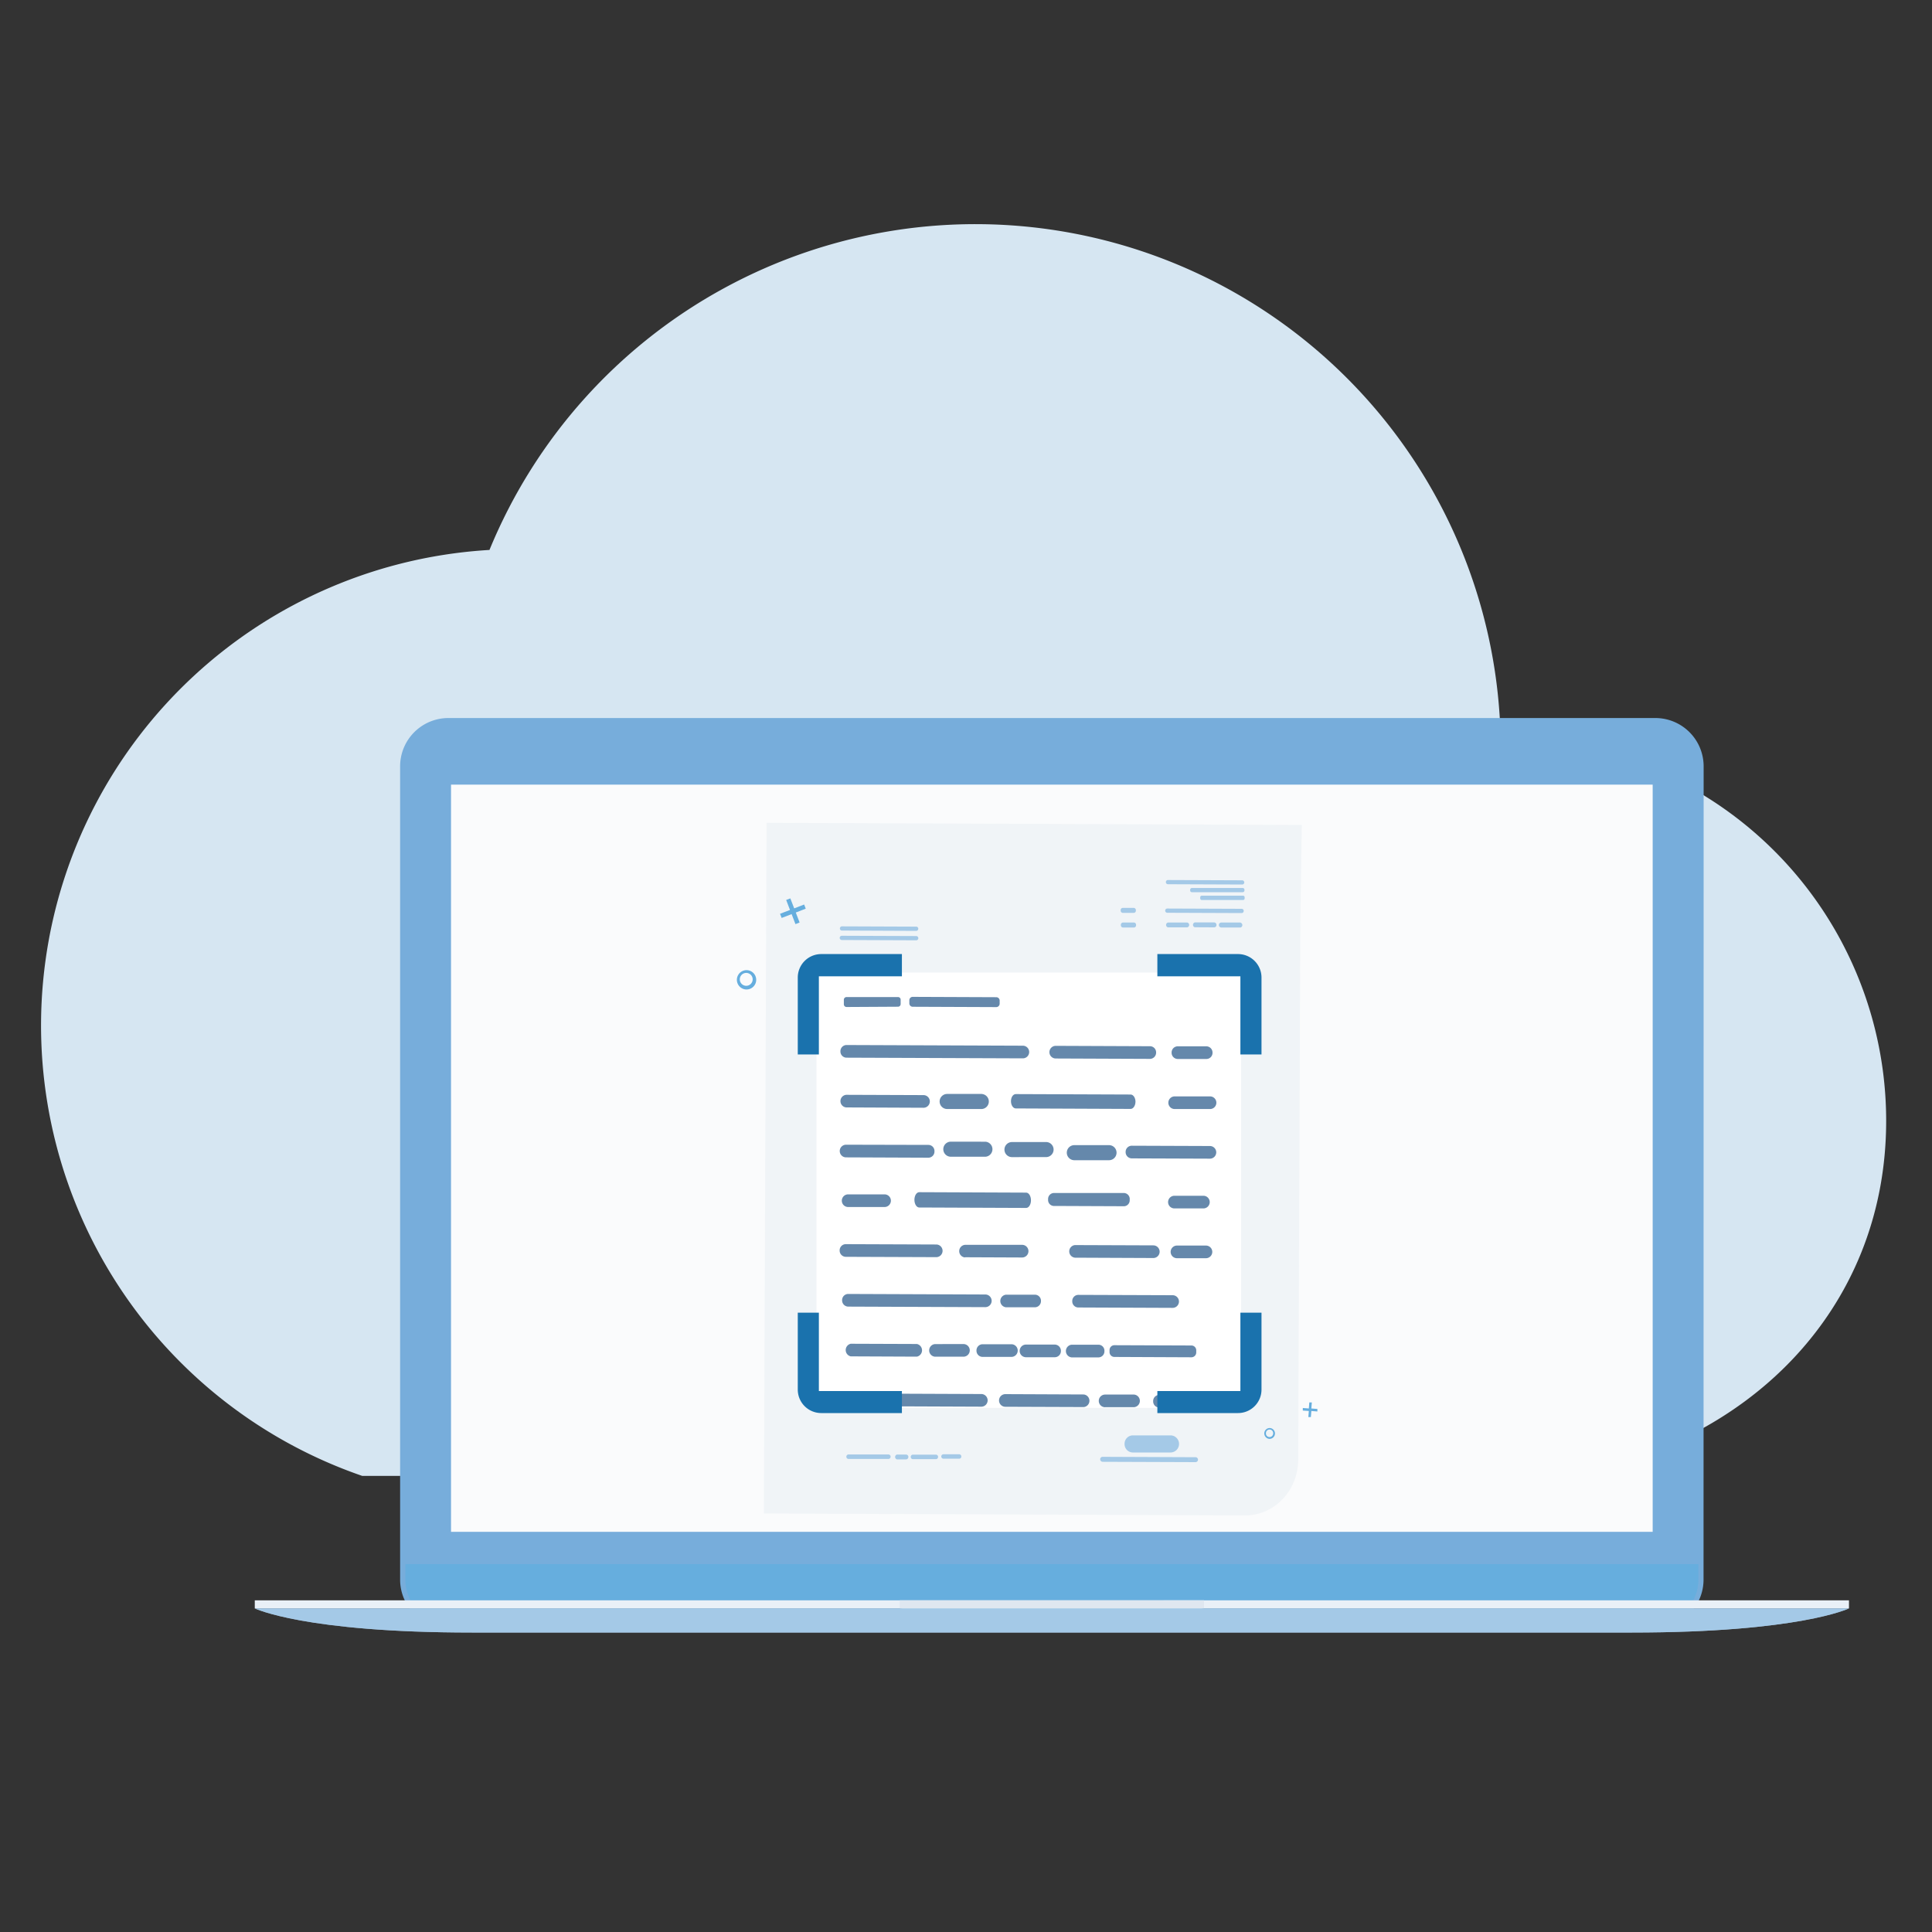 <svg xmlns="http://www.w3.org/2000/svg" xmlns:xlink="http://www.w3.org/1999/xlink" viewBox="0 0 400 400"><rect x="0" y="0" width="400" height="400" fill="#333333" stroke="none"/><defs><style>.a{fill:none;}.b{clip-path:url(#a);}.c{fill:#d6e6f2;}.d{fill:#77addb;}.e{fill:#fafbfc;}.f{fill:#66aede;}.g{fill:#e9f0f7;}.h{fill:#94a5b3;}.i{fill:#dfe7f0;}.j{fill:#a4c9e7;}.k{fill:#f0f4f7;}.l{fill:#fff;}.m{fill:#6588ab;}.n{fill:#1a72ad;}</style><clipPath id="a"><rect class="a" width="400" height="400"/></clipPath></defs><g class="b"><path class="c" d="M390.51,232.05a79,79,0,0,0-79-79c-.27,0-.54,0-.82,0a108.76,108.76,0,0,0-209.35-39.19A98.63,98.63,0,0,0,75,305.57H323.25C361.15,299.77,390.51,271.57,390.51,232.05Z"/><path class="d" d="M352.7,327.11a10,10,0,0,1-10,9.94H92.84a10,10,0,0,1-10-9.94V158.6a10,10,0,0,1,10-9.94H342.72a10,10,0,0,1,10,9.94Z"/><path class="d" d="M342.72,149.73H92.84a8.9,8.9,0,0,0-8.91,8.87V323.82h267.7V158.6A8.9,8.9,0,0,0,342.72,149.73Z"/><rect class="e" x="93.38" y="162.45" width="248.79" height="154.7"/><path class="f" d="M83.93,327.11A8.9,8.9,0,0,0,92.84,336H342.72a8.9,8.9,0,0,0,8.91-8.87v-3.29H83.93Z"/><polygon class="g" points="382.81 331.33 217.78 331.33 52.75 331.33 52.75 333.01 382.81 333.01 382.81 331.33"/><path class="h" d="M217.78,338h120.1c34.68,0,44.93-5,44.93-5H52.75s10.26,5,44.93,5Z"/><path class="i" d="M217.78,331.33h-31.5V333c2.19.54,6.6.8,12.75.8h37.5c6.15,0,10.57-.26,12.75-.8v-1.68Z"/><path class="j" d="M217.78,338h120.1c34.68,0,44.93-5,44.93-5H52.75s10.26,5,44.93,5Z"/><path class="k" d="M158.15,313.35l99.68.4c6,0,10.93-5.13,10.95-11.52l.44-110.8.3-20.63-110.81-.44Z"/><rect class="l" x="169.05" y="201.35" width="87.91" height="90.14"/><path class="m" d="M174,217.66a1.28,1.28,0,0,0,1.23,1.32l36.54.14a1.31,1.31,0,0,0,0-2.62l-36.54-.14A1.28,1.28,0,0,0,174,217.66Z"/><path class="m" d="M218.57,219.15l19.55.08a1.29,1.29,0,0,0,1.24-1.31,1.27,1.27,0,0,0-1.23-1.31l-19.55-.08a1.31,1.31,0,0,0,0,2.62Z"/><path class="m" d="M242.57,217.93a1.28,1.28,0,0,0,1.23,1.32l6,0a1.27,1.27,0,0,0,1.24-1.3,1.29,1.29,0,0,0-1.23-1.32l-6,0A1.27,1.27,0,0,0,242.57,217.93Z"/><path class="m" d="M222,269.39a1.26,1.26,0,0,0,1.23,1.31l19.55.08a1.31,1.31,0,0,0,0-2.62l-19.55-.07A1.26,1.26,0,0,0,222,269.39Z"/><path class="m" d="M215.52,269.36a1.26,1.26,0,0,0-1.22-1.31l-6,0a1.31,1.31,0,0,0,0,2.61l6,0A1.27,1.27,0,0,0,215.52,269.36Z"/><path class="m" d="M204,270.63a1.31,1.31,0,0,0,0-2.62l-28.41-.11a1.27,1.27,0,0,0-1.24,1.3,1.29,1.29,0,0,0,1.23,1.32Z"/><path class="m" d="M175.2,229.28l16,.07a1.31,1.31,0,0,0,0-2.62l-16-.06a1.31,1.31,0,0,0,0,2.61Z"/><path class="m" d="M203.28,226.49l-7.18,0a1.56,1.56,0,0,0,0,3.12l7.19,0a1.56,1.56,0,0,0,0-3.11Z"/><path class="m" d="M235.09,228.1c0-.82-.46-1.49-1-1.49l-23.78-.09c-.57,0-1,.66-1,1.48s.46,1.49,1,1.49l23.78.1C234.62,229.59,235.08,228.92,235.09,228.1Z"/><path class="m" d="M250.64,227l-7.55,0a1.31,1.31,0,0,0,0,2.61l7.55,0a1.31,1.31,0,0,0,0-2.61Z"/><path class="m" d="M228.8,291.34l6,0a1.31,1.31,0,0,0,0-2.61l-6,0a1.31,1.31,0,0,0,0,2.62Z"/><path class="m" d="M203.12,288.62,176,288.51a1.31,1.31,0,0,0,0,2.62l27.17.11a1.31,1.31,0,0,0,0-2.62Z"/><path class="m" d="M247.53,288.8l-7.54,0a1.26,1.26,0,0,0-1.24,1.3,1.27,1.27,0,0,0,1.22,1.32l7.55,0a1.28,1.28,0,0,0,1.24-1.31A1.27,1.27,0,0,0,247.53,288.8Z"/><path class="m" d="M224.36,288.71l-16.21-.07a1.31,1.31,0,0,0,0,2.62l16.21.06a1.31,1.31,0,0,0,0-2.61Z"/><path class="m" d="M249.68,257.88l-6,0a1.31,1.31,0,0,0,0,2.62l6,0a1.31,1.31,0,0,0,0-2.62Z"/><path class="m" d="M238.78,257.84l-16.21-.06a1.31,1.31,0,0,0,0,2.61l16.21.07a1.31,1.31,0,0,0,0-2.62Z"/><path class="m" d="M199.79,260.3l11.83.05a1.31,1.31,0,0,0,0-2.62l-11.83,0a1.31,1.31,0,0,0,0,2.61Z"/><path class="m" d="M193.84,260.28a1.31,1.31,0,0,0,0-2.62l-18.76-.07a1.27,1.27,0,0,0-1.24,1.3,1.29,1.29,0,0,0,1.23,1.32Z"/><path class="m" d="M196.86,236.37a1.56,1.56,0,0,0,0,3.12l7.18,0a1.56,1.56,0,0,0,0-3.11Z"/><path class="m" d="M193.47,238.35a1.26,1.26,0,0,0-1.22-1.31L175.17,237a1.31,1.31,0,0,0,0,2.62l17.08.07A1.27,1.27,0,0,0,193.47,238.35Z"/><path class="m" d="M250.51,237.27l-16.22-.06a1.27,1.27,0,0,0-1.24,1.3,1.29,1.29,0,0,0,1.23,1.32l16.22.06a1.31,1.31,0,0,0,0-2.62Z"/><path class="m" d="M229.61,240.21a1.56,1.56,0,0,0,0-3.12l-7.18,0a1.56,1.56,0,0,0,0,3.12Z"/><path class="m" d="M216.7,239.56a1.56,1.56,0,0,0,0-3.11l-7.18,0a1.56,1.56,0,0,0,0,3.12Z"/><path class="m" d="M190.32,250l22.13.09c.56,0,1-.71,1-1.58s-.44-1.59-1-1.59l-22.13-.09c-.56,0-1,.71-1,1.58S189.76,250,190.32,250Z"/><path class="m" d="M175.6,247.28a1.31,1.31,0,0,0,0,2.62l7.54,0a1.31,1.31,0,0,0,0-2.62Z"/><path class="m" d="M232.78,247,218.12,247a1.24,1.24,0,0,0-1.12,1.34,1.23,1.23,0,0,0,1.11,1.34l14.66.06a1.23,1.23,0,0,0,1.12-1.33A1.25,1.25,0,0,0,232.78,247Z"/><path class="m" d="M249.15,250.19a1.31,1.31,0,0,0,0-2.62l-6,0a1.31,1.31,0,0,0,0,2.62Z"/><path class="j" d="M234.77,191H232.5a.46.46,0,0,0-.44.47v.09a.45.45,0,0,0,.44.47h2.27a.45.45,0,0,0,.44-.46v-.1A.46.46,0,0,0,234.77,191Z"/><path class="j" d="M232.46,189h2.27a.45.45,0,0,0,.44-.46v-.1a.46.46,0,0,0-.44-.47h-2.27a.44.44,0,0,0-.44.46v.09A.46.46,0,0,0,232.46,189Z"/><path class="j" d="M245.8,191l-4,0a.52.52,0,0,0,0,1h4a.51.51,0,0,0,0-1Z"/><path class="j" d="M257.08,188.16l-15.4-.06a.44.44,0,0,0,0,.88l15.4.06a.44.44,0,0,0,.42-.44A.43.43,0,0,0,257.08,188.16Z"/><path class="j" d="M241.79,183.07l15.4.06a.42.42,0,0,0,.42-.43.43.43,0,0,0-.41-.44l-15.4-.06a.42.42,0,0,0-.42.43A.43.43,0,0,0,241.79,183.07Z"/><path class="j" d="M189.69,194.68a.44.44,0,0,0,0-.88l-15.4-.06a.44.44,0,0,0,0,.88Z"/><path class="m" d="M185.93,208.43a.55.55,0,0,0,.54-.57V207a.54.54,0,0,0-.53-.57l-10.69,0a.56.56,0,0,0-.54.57v.92a.56.56,0,0,0,.54.57Z"/><path class="m" d="M188.27,207.1v.62a.7.7,0,0,0,.68.72l17.34.07a.71.71,0,0,0,.68-.72v-.61a.7.7,0,0,0-.68-.72L189,206.39A.69.69,0,0,0,188.27,207.1Z"/><path class="j" d="M174.3,192.66l15.4.07a.44.44,0,0,0,.42-.44.43.43,0,0,0-.41-.44l-15.4-.06a.43.43,0,0,0-.42.44A.42.42,0,0,0,174.3,192.66Z"/><path class="j" d="M257.31,183.85l-10.55,0a.36.36,0,0,0-.35.36v.15a.35.35,0,0,0,.34.36l10.55,0a.36.36,0,0,0,.35-.36v-.14A.36.36,0,0,0,257.31,183.85Z"/><path class="j" d="M257.37,185.44l-8.56,0a.33.33,0,0,0-.32.34V186a.33.33,0,0,0,.32.34l8.56,0a.33.33,0,0,0,.32-.34v-.25A.33.33,0,0,0,257.37,185.44Z"/><path class="j" d="M251.37,192a.49.49,0,0,0,.49-.51.5.5,0,0,0-.49-.51l-4,0a.52.52,0,0,0,0,1Z"/><path class="j" d="M256.85,191l-4,0a.5.5,0,0,0-.49.51.5.5,0,0,0,.48.52l4,0a.52.52,0,0,0,0-1Z"/><path class="m" d="M193.57,278.28a1.31,1.31,0,0,0,0,2.61l5.9,0a1.31,1.31,0,0,0,0-2.62Z"/><path class="m" d="M203.41,278.31a1.28,1.28,0,0,0-1.24,1.31,1.27,1.27,0,0,0,1.23,1.31l6,0a1.31,1.31,0,0,0,0-2.62Z"/><path class="m" d="M212.41,281l6,0a1.27,1.27,0,0,0,1.24-1.3,1.29,1.29,0,0,0-1.23-1.32l-6,0a1.31,1.31,0,0,0,0,2.62Z"/><path class="m" d="M228.66,279.72a1.24,1.24,0,0,0-1.16-1.31l-5.66,0a1.32,1.32,0,0,0,0,2.62l5.66,0A1.25,1.25,0,0,0,228.66,279.72Z"/><path class="m" d="M176.13,278.21a1.34,1.34,0,0,0,0,2.61l13.71.06a1.34,1.34,0,0,0,0-2.62Z"/><path class="m" d="M229.72,279.51v.43a1,1,0,0,0,1,1l15.95.07a1,1,0,0,0,1-1v-.44a1,1,0,0,0-1-1l-15.95-.06A1,1,0,0,0,229.72,279.51Z"/><path class="j" d="M184,301.13l-8.33,0a.45.45,0,0,0-.44.46.45.45,0,0,0,.43.47l8.33,0a.47.47,0,0,0,0-.93Z"/><path class="j" d="M247.54,301.7l-19.27-.08a.5.5,0,0,0-.49.51.52.52,0,0,0,.48.52l19.28.07a.51.51,0,0,0,.49-.51A.5.5,0,0,0,247.54,301.7Z"/><path class="j" d="M187.59,301.15H185.7a.52.52,0,0,0,0,1h1.88a.5.5,0,0,0,.49-.52A.49.49,0,0,0,187.59,301.15Z"/><path class="j" d="M198.58,301.09h-3.24a.46.46,0,0,0,0,.92h3.25a.44.44,0,0,0,.44-.46A.45.45,0,0,0,198.58,301.09Z"/><path class="j" d="M193.79,301.17l-4.8,0a.45.45,0,0,0-.43.47.44.44,0,0,0,.43.46l4.79,0a.45.45,0,0,0,.44-.46A.45.45,0,0,0,193.79,301.17Z"/><path class="j" d="M232.83,298.94a1.73,1.73,0,0,0,1.67,1.78l7.84,0a1.77,1.77,0,0,0,0-3.54l-7.84,0A1.73,1.73,0,0,0,232.83,298.94Z"/><path class="n" d="M169.54,218.31h-4.37V202.38a4.86,4.86,0,0,1,4.87-4.85h16.69v4.6H169.54Z"/><path class="n" d="M256.81,218.31h4.37V202.38a4.86,4.86,0,0,0-4.87-4.85H239.62v4.6h17.19Z"/><path class="n" d="M256.81,271.78h4.37v15.93a4.86,4.86,0,0,1-4.87,4.85H239.62V288h17.19Z"/><path class="n" d="M169.54,271.78h-4.37v15.93a4.86,4.86,0,0,0,4.87,4.85h16.69V288H169.54Z"/><path class="f" d="M161.5,189.19l2.06-.79-.79-2.07.86-.33.8,2.07,2.06-.8.33.86-2.06.8.79,2.06-.86.34-.79-2.07-2.07.79Z"/><path class="f" d="M153.83,201a2,2,0,1,1-1.14,2.56A2,2,0,0,1,153.83,201ZM155,204a1.32,1.32,0,0,0-1-2.47,1.32,1.32,0,0,0,1,2.47Z"/><path class="f" d="M269.73,291.51l1.25.1.1-1.25.52,0-.1,1.25,1.25.1,0,.52-1.25-.1-.1,1.26-.52,0,.1-1.26-1.25-.09Z"/><path class="f" d="M262.93,295.66a1.12,1.12,0,0,1-.17,2.24,1.14,1.14,0,0,1-1-1.21A1.12,1.12,0,0,1,262.93,295.66Zm-.15,1.86a.74.74,0,0,0,.81-.68.75.75,0,1,0-1.49-.12A.73.73,0,0,0,262.78,297.52Z"/></g></svg>